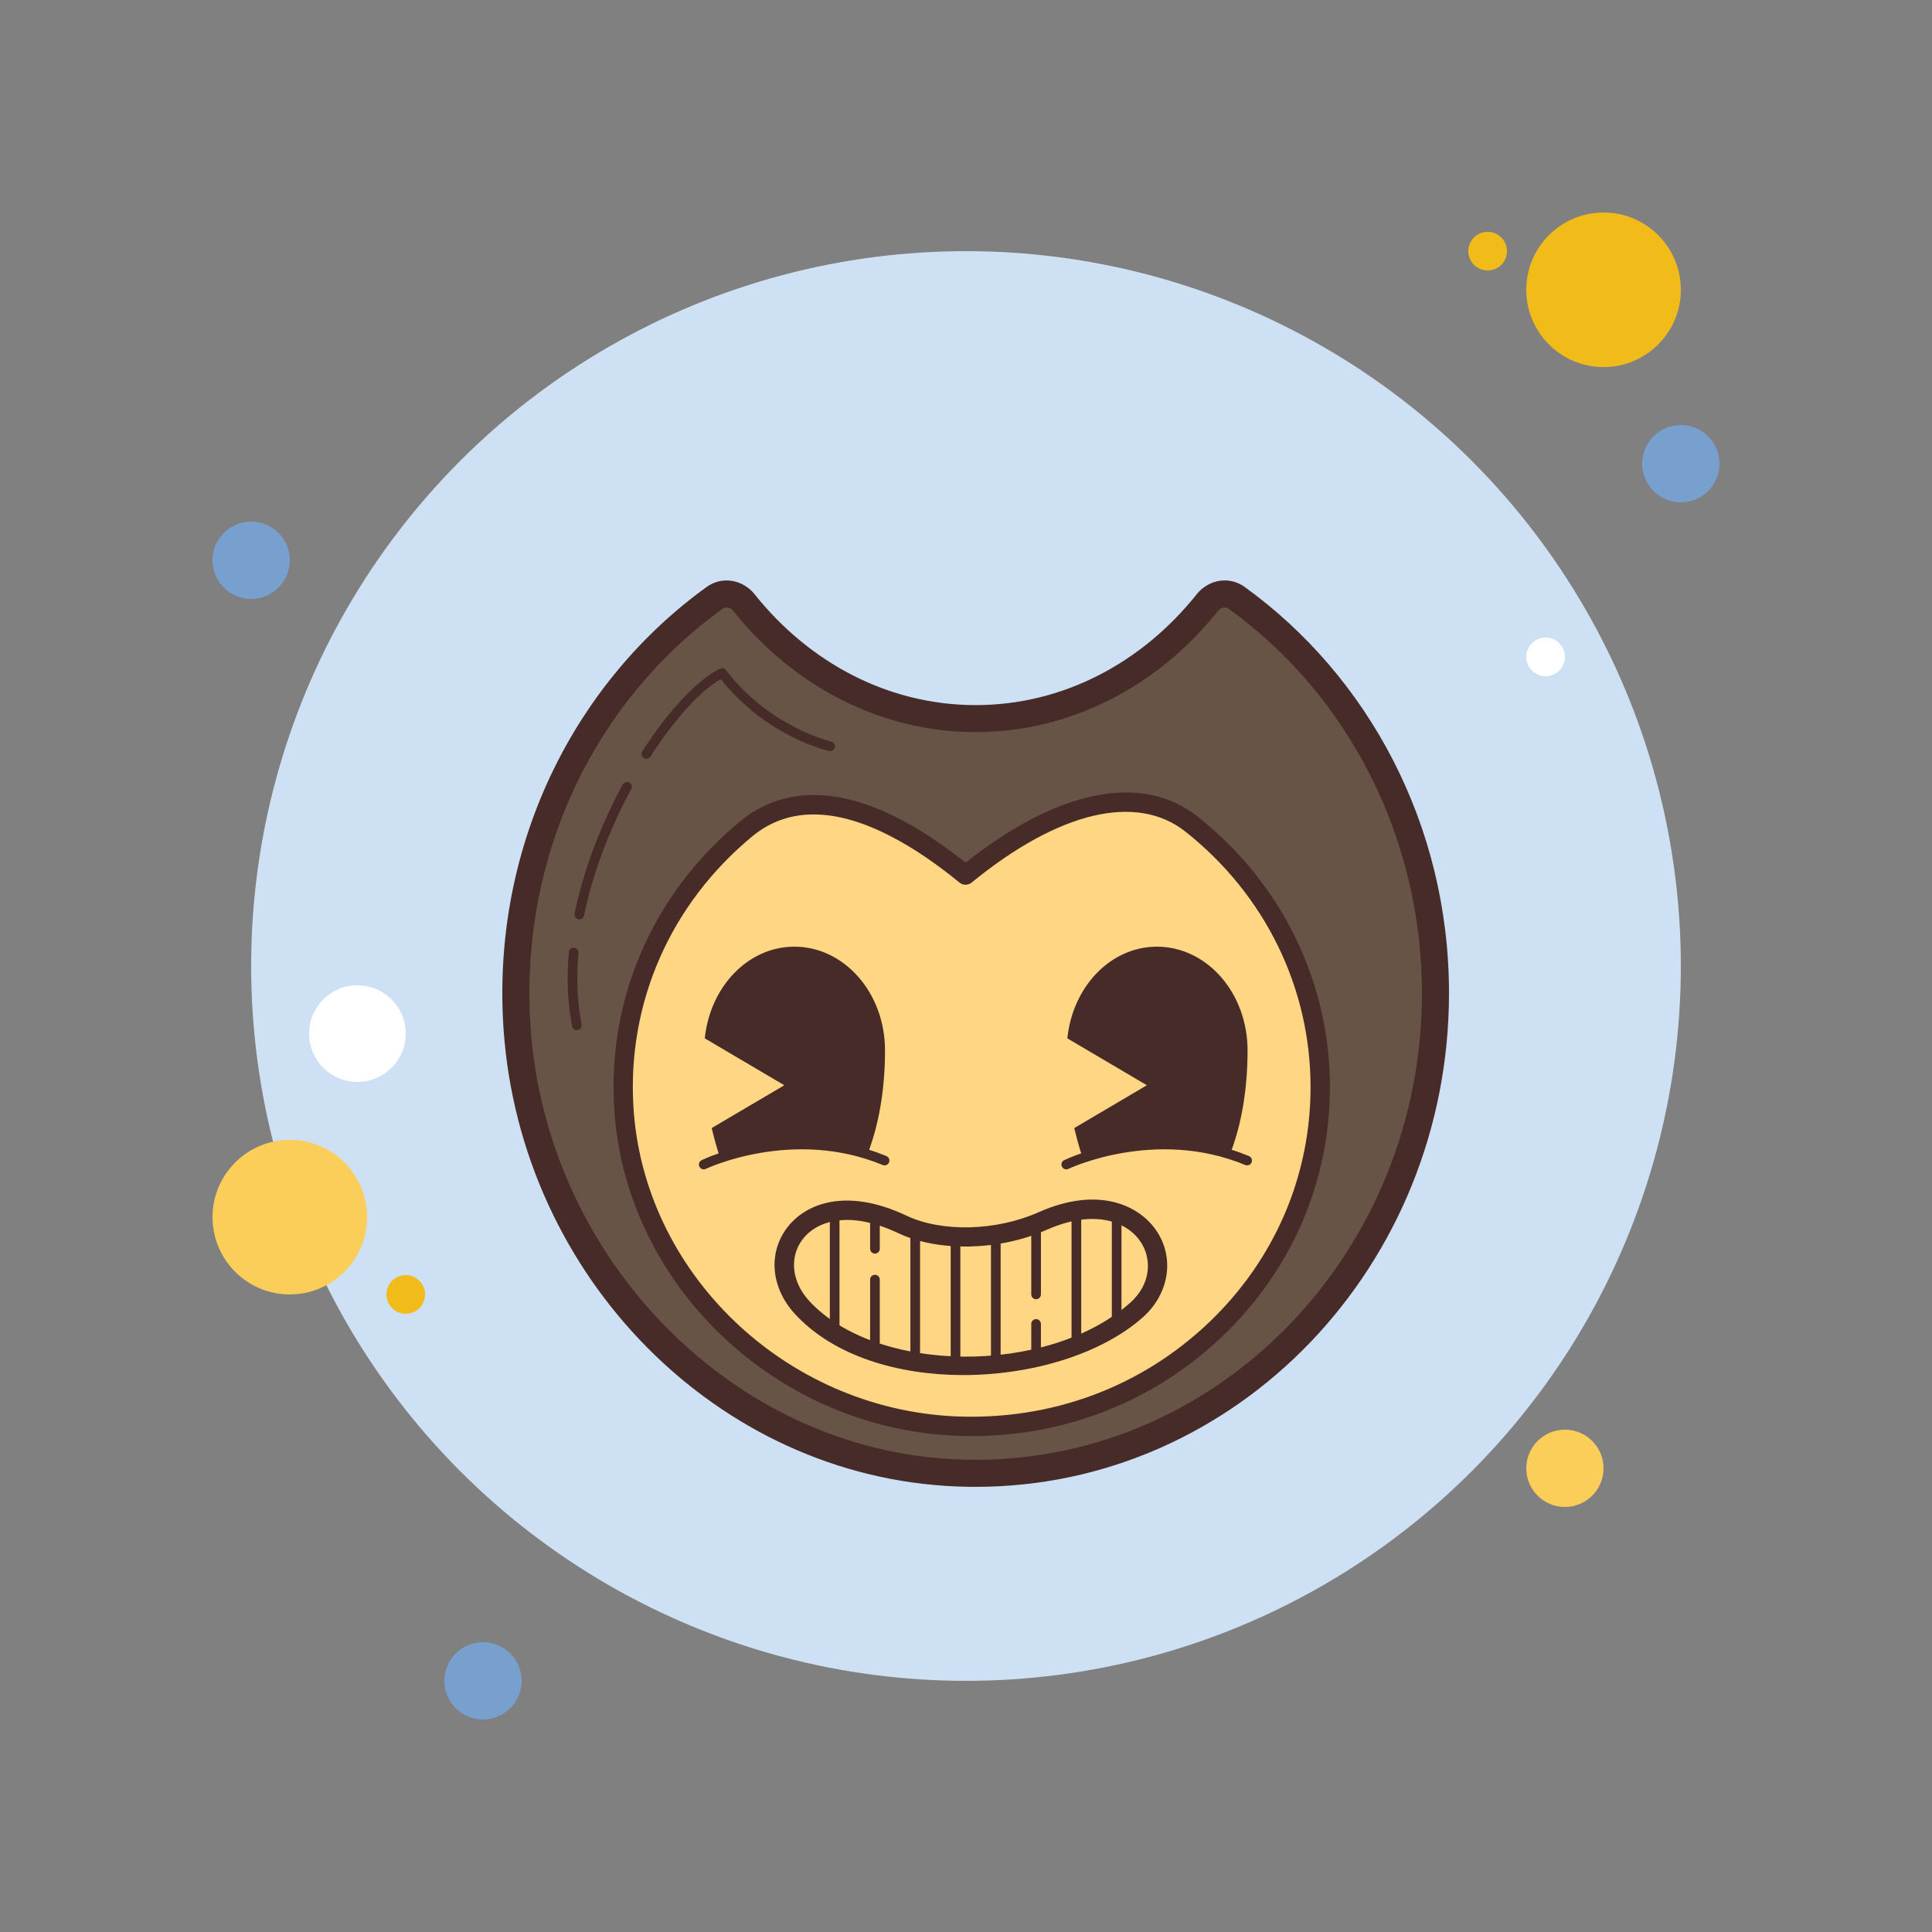 <svg xmlns="http://www.w3.org/2000/svg"  viewBox="0 0 100 100" width="50px" height="50px" baseProfile="basic"><rect x="0" y="0" width="100" height="100" fill="#808080" stroke="none"/><circle cx="50" cy="50" r="37" fill="#cee1f4"/><circle cx="13" cy="29" r="2" fill="#78a0cf"/><circle cx="77" cy="13" r="1" fill="#f1bc19"/><circle cx="83" cy="15" r="4" fill="#f1bc19"/><circle cx="87" cy="24" r="2" fill="#78a0cf"/><circle cx="81" cy="76" r="2" fill="#fbcd59"/><circle cx="15" cy="63" r="4" fill="#fbcd59"/><circle cx="25" cy="87" r="2" fill="#78a0cf"/><circle cx="18.5" cy="53.5" r="2.5" fill="#fff"/><circle cx="21" cy="67" r="1" fill="#f1bc19"/><circle cx="80" cy="34" r="1" fill="#fff"/><g><path fill="#685446" d="M50.501,76.257c-0.503,0-1.012-0.016-1.521-0.049c-11.871-0.77-21.645-11.096-22.248-23.509 c-0.422-8.679,3.41-16.81,10.252-21.75c0.187-0.135,0.403-0.206,0.627-0.206c0.345,0,0.673,0.165,0.902,0.452 c3.04,3.813,7.409,6,11.987,6c4.577,0,8.947-2.188,11.987-6.001c0.229-0.288,0.559-0.453,0.902-0.453 c0.223,0,0.438,0.071,0.624,0.205C70.455,35.597,74.3,43.244,74.3,51.402c0,6.645-2.479,12.891-6.98,17.586 c-4.493,4.688-10.466,7.269-16.816,7.269C50.502,76.257,50.502,76.257,50.501,76.257z"/><path fill="#472b29" d="M63.39,31.443c0.076,0,0.148,0.024,0.215,0.073c6.259,4.518,9.995,11.952,9.995,19.887 c0,13.319-10.363,24.155-23.1,24.155c-0.488,0-0.984-0.016-1.474-0.048c-11.522-0.747-21.008-10.781-21.595-22.844 c-0.411-8.442,3.313-16.348,9.962-21.149c0.068-0.049,0.141-0.074,0.218-0.074c0.13,0,0.259,0.069,0.354,0.188 c3.174,3.981,7.743,6.264,12.535,6.264c4.792,0,9.361-2.283,12.535-6.264C63.131,31.511,63.26,31.443,63.39,31.443 M63.39,30.043 c-0.541,0-1.077,0.25-1.449,0.716c-2.803,3.515-6.885,5.737-11.441,5.737c-4.556,0-8.638-2.222-11.441-5.737 c-0.372-0.466-0.908-0.715-1.449-0.715c-0.359,0-0.72,0.11-1.037,0.339c-6.711,4.845-10.992,13.091-10.541,22.352 c0.625,12.846,10.595,23.375,22.903,24.173c0.525,0.034,1.047,0.051,1.565,0.051c13.531,0,24.5-11.441,24.5-25.555 c0-8.717-4.187-16.411-10.576-21.023C64.108,30.152,63.748,30.043,63.39,30.043L63.39,30.043z"/><path fill="#ffd683" d="M49.978,45.292c-4.691-3.835-8.6-4.671-11.363-2.384c-4.136,3.423-6.669,8.621-6.329,14.393 c0.522,8.857,8.035,16.092,17.138,16.509c10.359,0.474,18.911-7.562,18.911-17.542c0-5.498-2.6-10.397-6.665-13.615 C58.908,40.467,54.67,41.457,49.978,45.292z"/><path fill="#472b29" d="M50.31,74.33c-0.302,0-0.604-0.007-0.908-0.021c-9.342-0.428-17.079-7.886-17.614-16.979 c-0.337-5.708,2.035-11.105,6.51-14.808c2.023-1.675,5.684-2.642,11.681,2.127c4.773-3.787,9.133-4.659,12.003-2.389 c4.355,3.448,6.854,8.553,6.854,14.006c0,4.892-1.975,9.473-5.561,12.898C59.768,72.515,55.193,74.33,50.31,74.33z M42.115,42.155 c-1.124,0-2.207,0.332-3.182,1.138c-4.226,3.497-6.467,8.592-6.148,13.979c0.506,8.589,7.824,15.634,16.661,16.039 c4.954,0.216,9.613-1.503,13.136-4.868c3.387-3.234,5.252-7.559,5.252-12.175c0-5.146-2.359-9.965-6.475-13.222 c-2.531-2.003-6.564-1.044-11.065,2.634c-0.184,0.15-0.449,0.15-0.633,0C47.486,43.901,44.693,42.155,42.115,42.155z"/><path fill="#472b29" d="M49.86,71.173c-3.378,0-6.714-0.981-8.721-3.17l0,0c-1.222-1.332-1.393-3.108-0.425-4.422 c0.949-1.288,3.079-2.138,6.209-0.657c1.835,0.868,4.646,0.795,6.832-0.178c3.155-1.401,5.284-0.324,6.148,1.026 c0.906,1.418,0.585,3.244-0.781,4.44C56.969,70.101,53.392,71.173,49.86,71.173z M41.876,67.327 c3.485,3.798,12.322,3.869,16.589,0.134c1.156-1.013,1.133-2.312,0.597-3.149c-0.648-1.017-2.323-1.797-4.899-0.651 c-2.436,1.082-5.587,1.149-7.666,0.168c-2.579-1.222-4.263-0.622-4.976,0.347C40.845,65.091,40.987,66.358,41.876,67.327 L41.876,67.327z"/><path fill="#472b29" d="M41.117,49c-2.405,0-4.365,2.078-4.637,4.745l4.116,2.427l-3.757,2.215 c0.104,0.453,0.28,1.101,0.418,1.491c1.688-0.56,4.544-1.352,7.67-0.207c0.552-1.439,0.881-3.244,0.881-5.305 C45.809,51.402,43.708,49,41.117,49z"/><path fill="#472b29" d="M36.426,60.526c-0.093,0-0.182-0.052-0.225-0.142c-0.061-0.124-0.009-0.273,0.115-0.333 c0.191-0.093,4.7-2.226,9.565-0.213c0.128,0.054,0.188,0.199,0.136,0.327c-0.054,0.129-0.202,0.187-0.327,0.136 c-4.649-1.929-9.11,0.178-9.156,0.199C36.5,60.519,36.463,60.526,36.426,60.526z"/><path fill="#472b29" d="M59.883,49c-2.405,0-4.365,2.078-4.637,4.745l4.116,2.427l-3.757,2.215 c0.104,0.453,0.28,1.101,0.418,1.491c1.688-0.56,4.544-1.352,7.67-0.207c0.552-1.439,0.881-3.244,0.881-5.305 C64.574,51.402,62.474,49,59.883,49z"/><path fill="#472b29" d="M55.191,60.526c-0.093,0-0.182-0.052-0.225-0.142c-0.061-0.124-0.009-0.273,0.115-0.333 c0.19-0.094,4.703-2.225,9.566-0.213c0.128,0.054,0.188,0.199,0.136,0.327c-0.054,0.129-0.201,0.187-0.327,0.136 c-4.649-1.929-9.111,0.179-9.157,0.199C55.266,60.519,55.229,60.526,55.191,60.526z"/><rect width=".5" height="6.552" x="49.207" y="64.233" fill="#472b29"/><rect width=".5" height="7.487" x="47.122" y="63.298" fill="#472b29"/><path fill="#472b29" d="M45.287,70.437c-0.138,0-0.25-0.112-0.25-0.25v-3.954c0-0.138,0.112-0.25,0.25-0.25 s0.25,0.112,0.25,0.25v3.954C45.537,70.324,45.425,70.437,45.287,70.437z"/><path fill="#472b29" d="M45.287,64.886c-0.138,0-0.25-0.112-0.25-0.25v-1.338c0-0.138,0.112-0.25,0.25-0.25 s0.25,0.112,0.25,0.25v1.338C45.537,64.773,45.425,64.886,45.287,64.886z"/><rect width=".5" height="6.728" x="42.952" y="62.361" fill="#472b29"/><rect width=".5" height="7.137" x="51.293" y="63.648" fill="#472b29"/><path fill="#472b29" d="M53.628,70.375c-0.138,0-0.25-0.112-0.25-0.25v-1.597c0-0.138,0.112-0.25,0.25-0.25 s0.25,0.112,0.25,0.25v1.597C53.878,70.263,53.766,70.375,53.628,70.375z"/><path fill="#472b29" d="M53.628,67.248c-0.138,0-0.25-0.112-0.25-0.25v-3.7c0-0.138,0.112-0.25,0.25-0.25 s0.25,0.112,0.25,0.25v3.7C53.878,67.136,53.766,67.248,53.628,67.248z"/><rect width=".5" height="7.488" x="55.463" y="62.361" fill="#472b29"/><rect width=".5" height="6.328" x="57.548" y="62.361" fill="#472b29"/><path fill="#472b29" d="M29.859,53.317c-0.117,0-0.222-0.082-0.245-0.201c-0.236-1.182-0.293-2.473-0.17-3.837 c0.013-0.137,0.111-0.235,0.271-0.227c0.138,0.013,0.239,0.134,0.227,0.271c-0.119,1.316-0.064,2.56,0.162,3.694 c0.027,0.135-0.061,0.267-0.196,0.294C29.892,53.315,29.875,53.317,29.859,53.317z"/><g><path fill="#472b29" d="M29.986,47.586c-0.017,0-0.033-0.001-0.05-0.005c-0.136-0.028-0.223-0.16-0.195-0.295 c0.449-2.188,1.311-4.5,2.492-6.685c0.065-0.122,0.216-0.167,0.339-0.101c0.121,0.065,0.166,0.217,0.101,0.338 c-1.158,2.144-2.003,4.408-2.441,6.548C30.207,47.505,30.103,47.586,29.986,47.586z"/></g><g><path fill="#472b29" d="M33.453,39.276c-0.047,0-0.094-0.013-0.136-0.04c-0.115-0.075-0.149-0.229-0.074-0.345 c1.373-2.132,2.879-3.732,4.028-4.282c0.106-0.052,0.234-0.02,0.307,0.074c2.242,2.947,5.414,3.693,5.445,3.701 c0.135,0.03,0.22,0.164,0.189,0.299c-0.03,0.133-0.161,0.217-0.299,0.189c-0.135-0.03-3.26-0.761-5.604-3.719 c-1.047,0.587-2.394,2.064-3.646,4.009C33.615,39.235,33.535,39.276,33.453,39.276z"/></g></g></svg>